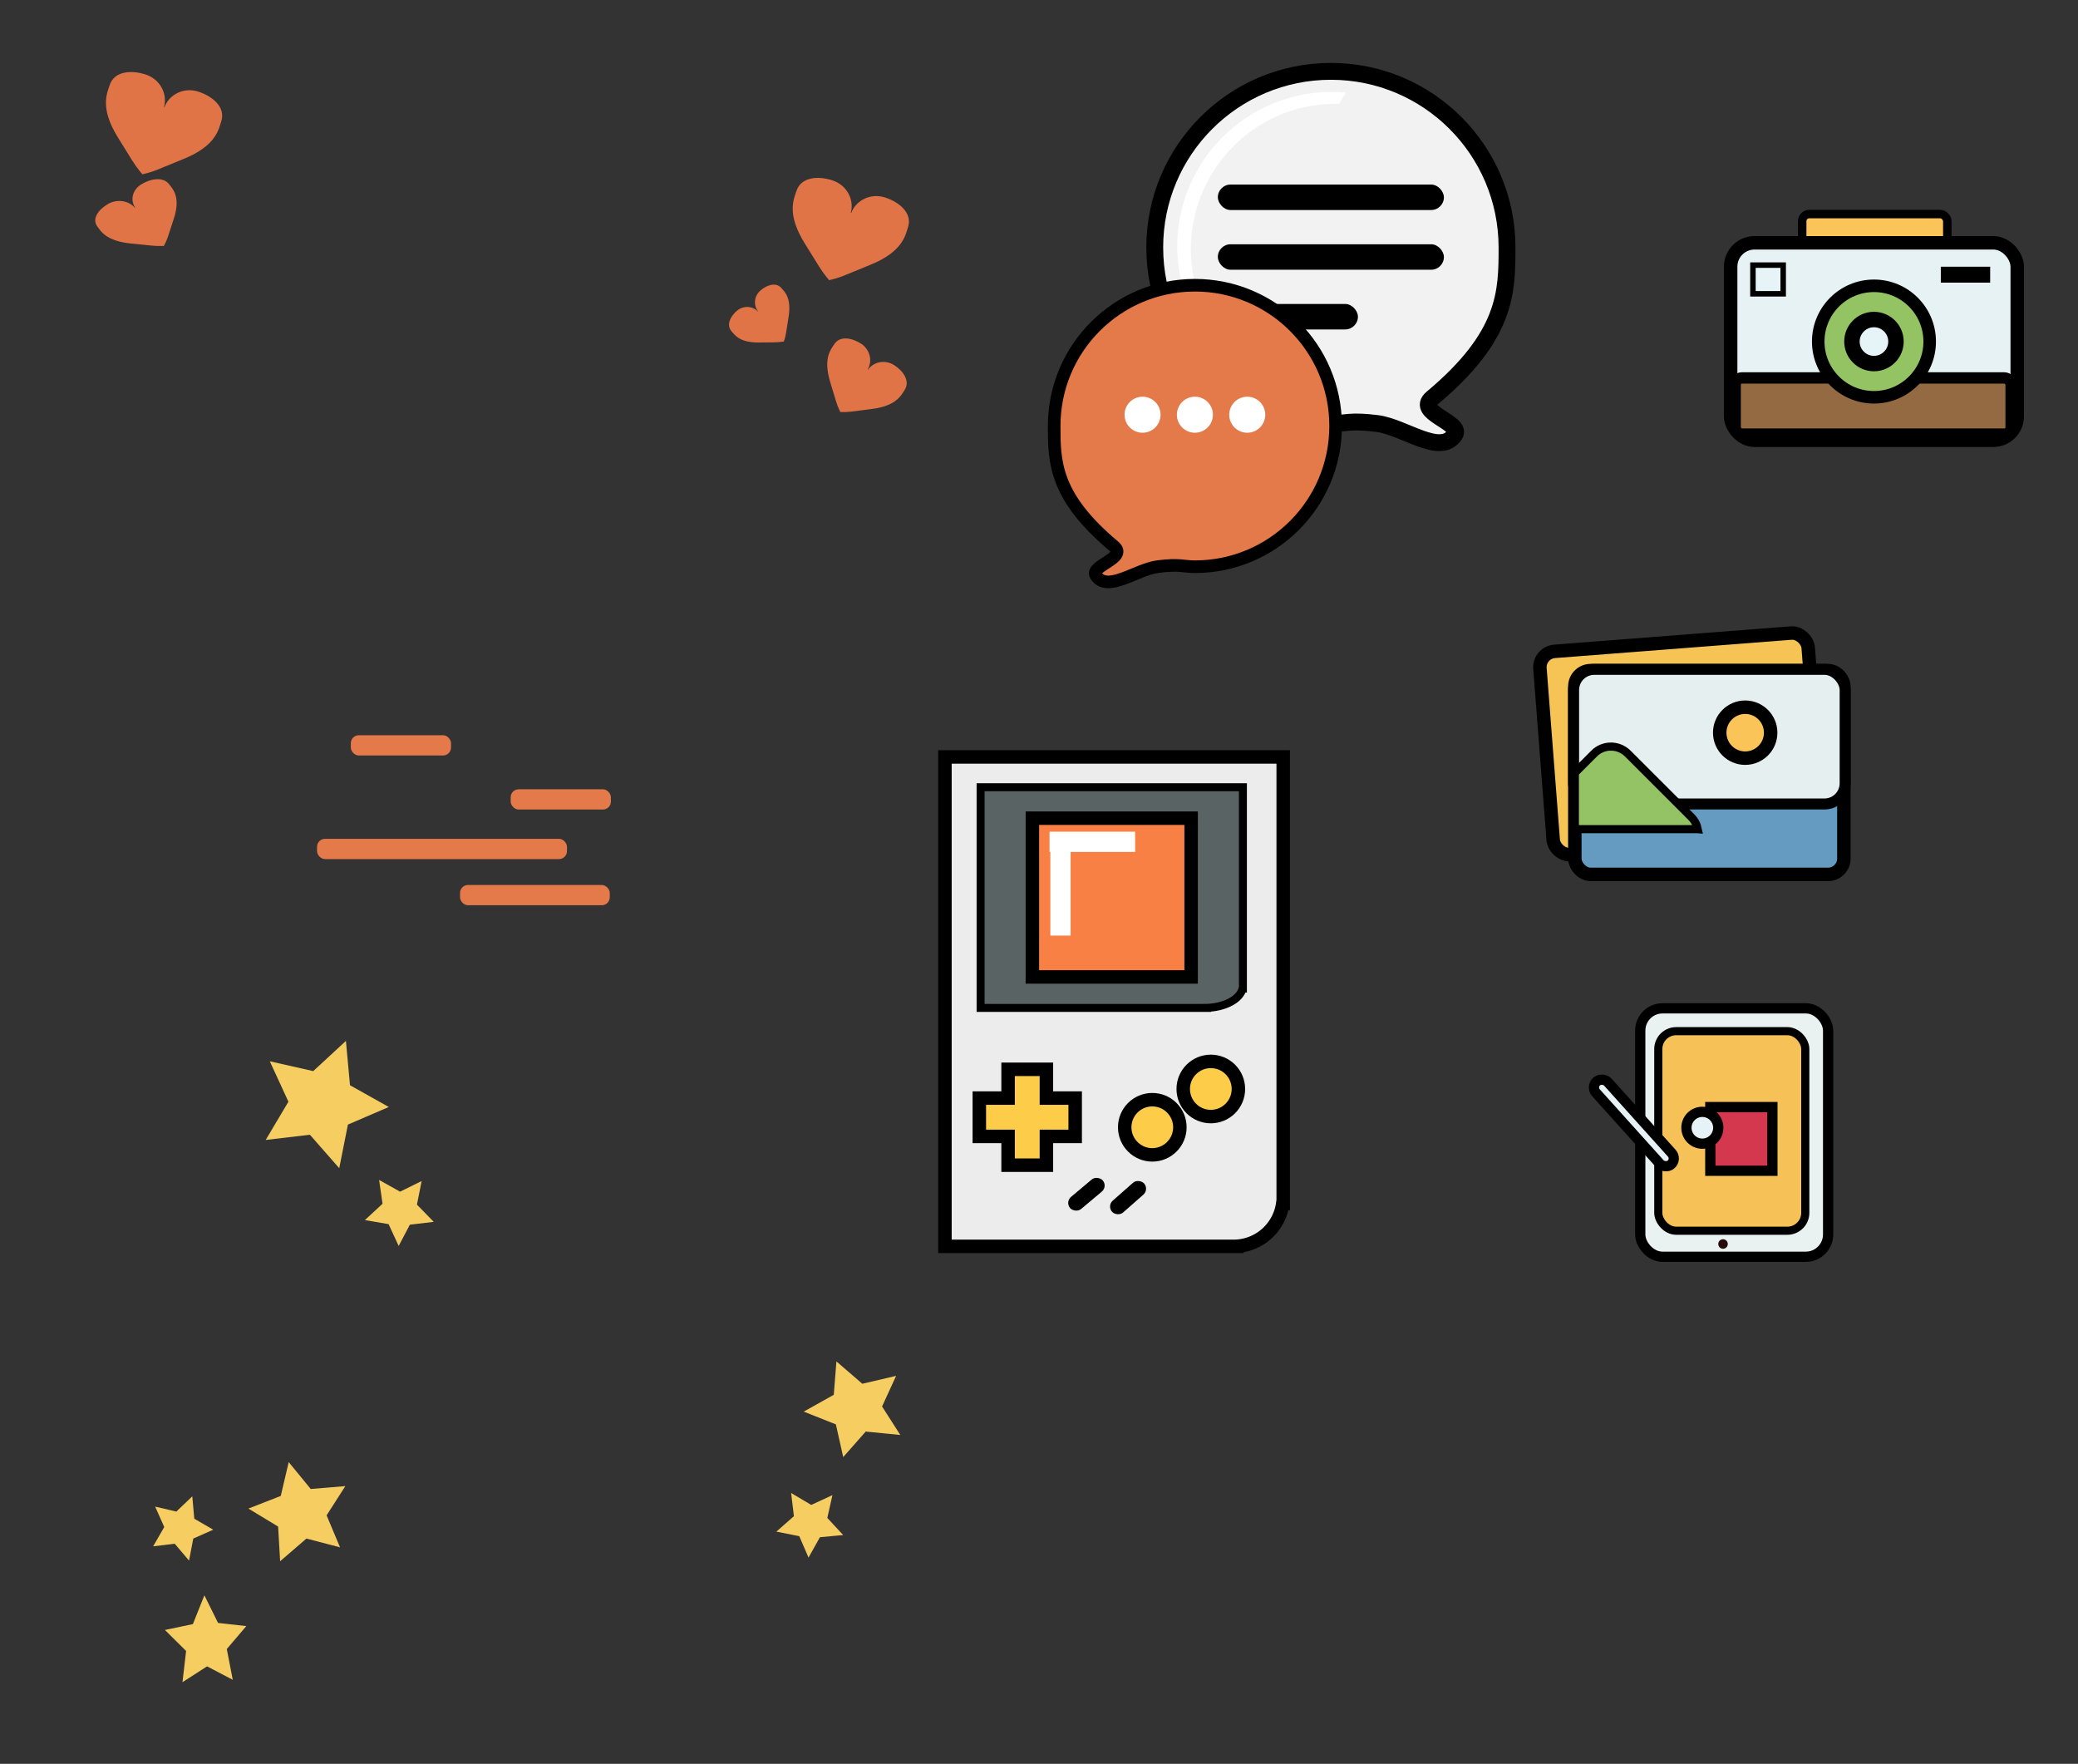 <?xml version="1.0" encoding="UTF-8" standalone="no"?>
<svg
   xmlns:dc="http://purl.org/dc/elements/1.1/"
   xmlns:cc="http://creativecommons.org/ns#"
   xmlns:rdf="http://www.w3.org/1999/02/22-rdf-syntax-ns#"
   xmlns:svg="http://www.w3.org/2000/svg"
   xmlns="http://www.w3.org/2000/svg"
   xmlns:sodipodi="http://sodipodi.sourceforge.net/DTD/sodipodi-0.dtd"
   xmlns:inkscape="http://www.inkscape.org/namespaces/inkscape"
   sodipodi:docname="all.svg"
   inkscape:version="1.0 (4035a4f, 2020-05-01)"
   id="svg8"
   version="1.1"
   viewBox="0 0 87.207 74.014"
   height="74.014mm"
   width="87.207mm">
  <rect x="0" y="0" width="87.207" height="74.014" fill="#333333" stroke="none"/>
  <defs
     id="defs2" />
  <sodipodi:namedview
     fit-margin-bottom="0"
     fit-margin-right="0"
     fit-margin-left="0"
     fit-margin-top="0"
     inkscape:window-maximized="0"
     inkscape:window-y="25"
     inkscape:window-x="135"
     inkscape:window-height="774"
     inkscape:window-width="1252"
     inkscape:snap-global="false"
     showgrid="false"
     inkscape:document-rotation="0"
     inkscape:current-layer="layer1"
     inkscape:document-units="mm"
     inkscape:cy="187.85277"
     inkscape:cx="232.23862"
     inkscape:zoom="0.7"
     inkscape:pageshadow="2"
     inkscape:pageopacity="0.0"
     borderopacity="1.0"
     bordercolor="#666666"
     pagecolor="#ffffff"
     id="base" />
  <g
     transform="translate(-34.946,6.535)"
     id="layer1"
     inkscape:groupmode="layer"
     inkscape:label="Layer 1">
    <g
       transform="translate(-11.15,-41.672)"
       id="g1248">
      <rect
         ry="0.668"
         y="70.868"
         x="105.521"
         height="8.553"
         width="11.292"
         id="rect1241"
         style="opacity:1;fill:#f6c455;fill-opacity:1;stroke:#000000;stroke-width:0.565;stroke-miterlimit:4;stroke-dasharray:none;stroke-opacity:1"
         transform="rotate(-4.422)" />
      <rect
         style="opacity:1;fill:#659bc1;fill-opacity:1;stroke:#000000;stroke-width:0.565;stroke-miterlimit:4;stroke-dasharray:none;stroke-opacity:1"
         id="rect1224"
         width="11.292"
         height="8.553"
         x="112.186"
         y="63.276"
         ry="0.668" />
      <rect
         y="63.224"
         x="112.135"
         height="5.65"
         width="11.396"
         id="rect1226"
         style="opacity:1;fill:#e6eff0;fill-opacity:1;stroke:#000000;stroke-width:0.461;stroke-miterlimit:4;stroke-dasharray:none;stroke-opacity:1"
         ry="0.869" />
      <path
         id="rect1228"
         style="opacity:1;fill:#94c365;fill-opacity:1;stroke:#000000;stroke-width:0.341;stroke-miterlimit:4;stroke-dasharray:none;stroke-opacity:1"
         d="m 113.701,66.465 c -0.256,8e-6 -0.512,0.098 -0.708,0.295 l -0.806,0.807 v 2.364 l 5.124,-10e-4 c 0.013,-5e-6 0.024,0.001 0.037,0.002 -0.038,-0.186 -0.129,-0.364 -0.274,-0.51 l -2.663,-2.661 c -0.196,-0.196 -0.453,-0.295 -0.709,-0.295 z" />
      <circle
         style="opacity:1;fill:#fbc459;fill-opacity:1;stroke:#000000;stroke-width:0.565;stroke-miterlimit:4;stroke-dasharray:none;stroke-opacity:1"
         id="path1239"
         cx="119.336"
         cy="65.882"
         r="1.069" />
    </g>
    <g
       transform="translate(-3.4405375e-7,-45.924)"
       id="g1271">
      <rect
         style="opacity:1;fill:#fbc459;fill-opacity:1;stroke:#000000;stroke-width:0.355;stroke-miterlimit:4;stroke-dasharray:none;stroke-opacity:1"
         id="rect1254"
         width="6.09"
         height="2.481"
         x="110.578"
         y="48.371"
         ry="0.3" />
      <rect
         style="opacity:1;fill:#e6f2f3;fill-opacity:1;stroke:#000000;stroke-width:0.565;stroke-miterlimit:4;stroke-dasharray:none;stroke-opacity:1"
         id="rect1250"
         width="12.027"
         height="8.285"
         x="107.576"
         y="49.578"
         ry="1.002" />
      <rect
         ry="0.285"
         y="55.248"
         x="107.766"
         height="2.359"
         width="11.58"
         id="rect1252"
         style="opacity:1;fill:#946a43;fill-opacity:1;stroke:#000000;stroke-width:0.477;stroke-miterlimit:4;stroke-dasharray:none;stroke-opacity:1" />
      <circle
         style="opacity:1;fill:#94c364;fill-opacity:1;stroke:#000000;stroke-width:0.526;stroke-miterlimit:4;stroke-dasharray:none;stroke-opacity:1"
         id="path1256"
         cx="113.59"
         cy="53.721"
         r="2.339" />
      <circle
         cy="53.721"
         cx="113.59"
         id="circle1258"
         style="opacity:1;fill:#e6f3f7;fill-opacity:1;stroke:#000000;stroke-width:0.648;stroke-miterlimit:4;stroke-dasharray:none;stroke-opacity:1"
         r="0.924" />
      <rect
         style="opacity:1;fill:#e6f3f7;fill-opacity:1;stroke:#000000;stroke-width:0.23;stroke-miterlimit:4;stroke-dasharray:none;stroke-opacity:1"
         id="rect1260"
         width="1.27"
         height="1.203"
         x="108.511"
         y="50.514"
         ry="0" />
      <rect
         style="opacity:1;fill:#000000;fill-opacity:1;stroke:none;stroke-width:0.23;stroke-miterlimit:4;stroke-dasharray:none;stroke-opacity:1"
         id="rect1262"
         width="2.071"
         height="0.668"
         x="116.396"
         y="50.581" />
    </g>
    <g
       transform="translate(9.636,-15.472)"
       id="g1291">
      <rect
         style="opacity:1;fill:#e9f1f1;fill-opacity:1;stroke:#000000;stroke-width:0.43;stroke-miterlimit:4;stroke-dasharray:none;stroke-opacity:1"
         id="rect1273"
         width="7.884"
         height="10.424"
         x="94.146"
         y="51.249"
         ry="0.935" />
      <rect
         ry="0.752"
         y="52.207"
         x="94.903"
         height="8.374"
         width="6.169"
         id="rect1275"
         style="opacity:1;fill:#f6c258;fill-opacity:1;stroke:#000000;stroke-width:0.341;stroke-miterlimit:4;stroke-dasharray:none;stroke-opacity:1" />
      <circle
         style="opacity:1;fill:#280b0b;fill-opacity:1;stroke:none;stroke-width:0.43;stroke-miterlimit:4;stroke-dasharray:none;stroke-opacity:1"
         id="path1277"
         cx="97.62"
         cy="61.138"
         r="0.2" />
      <rect
         style="opacity:1;fill:#d3384e;fill-opacity:1;stroke:#000000;stroke-width:0.43;stroke-miterlimit:4;stroke-dasharray:none;stroke-opacity:1"
         id="rect1279"
         width="2.606"
         height="2.673"
         x="97.086"
         y="55.392" />
      <circle
         style="opacity:1;fill:#e6f2f5;fill-opacity:1;stroke:#000000;stroke-width:0.43;stroke-miterlimit:4;stroke-dasharray:none;stroke-opacity:1"
         id="path1281"
         cx="96.752"
         cy="56.26"
         r="0.668" />
      <rect
         style="opacity:1;fill:#e6f2f5;fill-opacity:1;stroke:#000000;stroke-width:0.43;stroke-miterlimit:4;stroke-dasharray:none;stroke-opacity:1"
         id="rect1283"
         width="0.668"
         height="4.677"
         x="31.957"
         y="102.127"
         ry="0.334"
         transform="rotate(-41.98)" />
    </g>
    <g
       transform="translate(-25.53,-22.756)"
       id="g1222">
      <path
         id="rect1169"
         style="opacity:1;fill:#ececec;fill-opacity:1;stroke:#000000;stroke-width:2.135;stroke-miterlimit:4;stroke-dasharray:none;stroke-opacity:1"
         d="m 377.857,181.072 v 77.5 h 45.715 0.535 v -0.019 a 7.857,7.857 0 0 0 7.248,-6.768 h 0.072 v -1.07 a 7.857,7.857 0 0 0 0,-0.086 v -69.557 z"
         transform="scale(0.265)" />
      <path
         d="m 101.629,49.255 v 9.26 h 9.394 0.11 v -0.002 a 1.615,0.939 0 0 0 1.489,-0.809 h 0.015 v -0.128 a 1.615,0.939 0 0 0 0,-0.01 v -8.311 z"
         style="opacity:1;fill:#5a6363;fill-opacity:1;stroke:#000000;stroke-width:0.335;stroke-miterlimit:4;stroke-dasharray:none;stroke-opacity:1"
         id="path1180" />
      <rect
         style="opacity:1;fill:#f98045;fill-opacity:1;stroke:#000000;stroke-width:0.565;stroke-miterlimit:4;stroke-dasharray:none;stroke-opacity:1"
         id="rect1182"
         width="6.662"
         height="6.662"
         x="103.802"
         y="50.554" />
      <path
         id="rect1186"
         style="opacity:1;fill:#fdcc48;fill-opacity:1;stroke:#000000;stroke-width:2.135;stroke-miterlimit:4;stroke-dasharray:none;stroke-opacity:1"
         d="m 387.857,230.535 v 4.555 h -4.555 v 6.07 h 4.555 v 4.555 h 6.07 v -4.555 h 4.555 v -6.07 h -4.555 v -4.555 z"
         transform="scale(0.265)" />
      <circle
         style="opacity:1;fill:#fdcc48;fill-opacity:1;stroke:#000000;stroke-width:0.565;stroke-miterlimit:4;stroke-dasharray:none;stroke-opacity:1"
         id="path1188"
         cx="111.29"
         cy="61.917"
         r="1.158" />
      <circle
         r="1.158"
         cy="63.524"
         cx="108.834"
         id="circle1190"
         style="opacity:1;fill:#fdcc48;fill-opacity:1;stroke:#000000;stroke-width:0.565;stroke-miterlimit:4;stroke-dasharray:none;stroke-opacity:1" />
      <rect
         style="opacity:1;fill:#000000;fill-opacity:1;stroke:none;stroke-width:0.485;stroke-miterlimit:4;stroke-dasharray:none;stroke-opacity:1"
         id="rect1192"
         width="1.795"
         height="0.661"
         x="37.668"
         y="118.681"
         ry="0.331"
         transform="rotate(-40.024)" />
      <rect
         ry="0.331"
         y="120.832"
         x="36.025"
         height="0.661"
         width="1.795"
         id="rect1194"
         style="opacity:1;fill:#000000;fill-opacity:1;stroke:none;stroke-width:0.485;stroke-miterlimit:4;stroke-dasharray:none;stroke-opacity:1"
         transform="rotate(-41.396)" />
      <rect
         style="opacity:1;fill:#ffffff;fill-opacity:1;stroke:none;stroke-width:0.565;stroke-miterlimit:4;stroke-dasharray:none;stroke-opacity:1"
         id="rect1196"
         width="3.591"
         height="0.85"
         x="104.522"
         y="51.121" />
      <rect
         y="-105.406"
         x="51.889"
         height="0.85"
         width="3.591"
         id="rect1198"
         style="opacity:1;fill:#ffffff;fill-opacity:1;stroke:none;stroke-width:0.565;stroke-miterlimit:4;stroke-dasharray:none;stroke-opacity:1"
         transform="rotate(90)" />
    </g>
    <g
       transform="translate(-2.457,-35.53)"
       id="g1664">
      <path
         sodipodi:type="star"
         style="fill:#f6cd61;fill-opacity:1;stroke:none;stroke-width:0.425;stroke-miterlimit:4;stroke-dasharray:none;stroke-opacity:1"
         id="path1164"
         sodipodi:sides="5"
         sodipodi:cx="50.911842"
         sodipodi:cy="75.297935"
         sodipodi:r1="2.8124354"
         sodipodi:r2="1.4062177"
         sodipodi:arg1="1.3089969"
         sodipodi:arg2="1.9373155"
         inkscape:flatsided="false"
         inkscape:rounded="0"
         inkscape:randomized="0"
         d="m 51.64,78.015 -1.232,-1.404 -1.855,0.219 0.954,-1.605 -0.781,-1.696 1.822,0.412 1.372,-1.267 0.171,1.86 1.629,0.913 -1.716,0.738 z"
         inkscape:transform-center-x="-0.22493572"
         inkscape:transform-center-y="0.045483412" />
      <path
         inkscape:transform-center-y="0.13340026"
         inkscape:transform-center-x="0.012202517"
         d="m 57.78,78.959 -0.665,-0.758 -1.002,0.118 0.515,-0.867 -0.422,-0.916 0.984,0.222 0.741,-0.684 0.093,1.004 0.88,0.493 -0.927,0.398 z"
         inkscape:randomized="0"
         inkscape:rounded="0"
         inkscape:flatsided="false"
         sodipodi:arg2="1.9373155"
         sodipodi:arg1="1.3089969"
         sodipodi:r2="0.75951147"
         sodipodi:r1="1.5190229"
         sodipodi:cy="77.492218"
         sodipodi:cx="57.38662"
         sodipodi:sides="5"
         id="path1641"
         style="fill:#f6cd61;fill-opacity:1;stroke:none;stroke-width:0.23;stroke-miterlimit:4;stroke-dasharray:none;stroke-opacity:1"
         sodipodi:type="star"
         transform="rotate(-55.51,57.935,81.679)" />
      <path
         inkscape:transform-center-y="-0.058492549"
         inkscape:transform-center-x="0.15322148"
         d="m 50.584,94.607 -0.962,-1.096 -1.448,0.171 0.745,-1.253 -0.61,-1.324 1.422,0.321 1.071,-0.989 0.134,1.452 1.272,0.713 -1.339,0.576 z"
         inkscape:randomized="0"
         inkscape:rounded="0"
         inkscape:flatsided="false"
         sodipodi:arg2="1.9373155"
         sodipodi:arg1="1.3089969"
         sodipodi:r2="1.0976321"
         sodipodi:r1="2.1952643"
         sodipodi:cy="92.486633"
         sodipodi:cx="50.016262"
         sodipodi:sides="5"
         id="path1643"
         style="fill:#f6cd61;fill-opacity:1;stroke:none;stroke-width:0.332;stroke-miterlimit:4;stroke-dasharray:none;stroke-opacity:1"
         sodipodi:type="star"
         transform="rotate(-34.054,50.016,92.487)" />
      <path
         transform="matrix(-0.077,-0.902,0.815,-0.086,-25.47,150.993)"
         sodipodi:type="star"
         style="fill:#f6cd61;fill-opacity:1;stroke:none;stroke-width:0.332;stroke-miterlimit:4;stroke-dasharray:none;stroke-opacity:1"
         id="path1645"
         sodipodi:sides="5"
         sodipodi:cx="50.016262"
         sodipodi:cy="92.486633"
         sodipodi:r1="2.1952643"
         sodipodi:r2="1.0976321"
         sodipodi:arg1="1.3089969"
         sodipodi:arg2="1.9373155"
         inkscape:flatsided="false"
         inkscape:rounded="0"
         inkscape:randomized="0"
         d="m 50.584,94.607 -0.962,-1.096 -1.448,0.171 0.745,-1.253 -0.61,-1.324 1.422,0.321 1.071,-0.989 0.134,1.452 1.272,0.713 -1.339,0.576 z"
         inkscape:transform-center-x="0.023552731"
         inkscape:transform-center-y="-0.16497189" />
      <path
         inkscape:transform-center-y="0.022957717"
         inkscape:transform-center-x="-0.10976034"
         d="m 45.97,94.834 -1.232,-1.404 -1.855,0.219 0.954,-1.605 -0.781,-1.696 1.822,0.412 1.372,-1.267 0.171,1.86 1.629,0.913 -1.716,0.738 z"
         inkscape:randomized="0"
         inkscape:rounded="0"
         inkscape:flatsided="false"
         sodipodi:arg2="1.9373155"
         sodipodi:arg1="1.3089969"
         sodipodi:r2="1.4062177"
         sodipodi:r1="2.8124354"
         sodipodi:cy="92.117874"
         sodipodi:cx="45.242199"
         sodipodi:sides="5"
         id="path1649"
         style="fill:#f6cd61;fill-opacity:1;stroke:none;stroke-width:0.425;stroke-miterlimit:4;stroke-dasharray:none;stroke-opacity:1"
         sodipodi:type="star"
         transform="matrix(0.488,0,0,0.505,22.903,46.59)" />
      <path
         inkscape:transform-center-y="0.044560782"
         inkscape:transform-center-x="0.16535193"
         d="m 73.751,91.811 -1.232,-1.404 -1.855,0.219 0.954,-1.605 -0.781,-1.696 1.822,0.412 1.372,-1.267 0.171,1.86 1.629,0.913 -1.716,0.738 z"
         inkscape:randomized="0"
         inkscape:rounded="0"
         inkscape:flatsided="false"
         sodipodi:arg2="1.9373155"
         sodipodi:arg1="1.3089969"
         sodipodi:r2="1.4062177"
         sodipodi:r1="2.8124354"
         sodipodi:cy="89.094063"
         sodipodi:cx="73.023453"
         sodipodi:sides="5"
         id="path1651"
         style="fill:#f6cd61;fill-opacity:1;stroke:none;stroke-width:0.425;stroke-miterlimit:4;stroke-dasharray:none;stroke-opacity:1"
         sodipodi:type="star"
         transform="matrix(0.572,-0.512,0.532,0.551,-15.843,76.382)" />
      <path
         inkscape:transform-center-y="0.11845786"
         inkscape:transform-center-x="0.023332845"
         d="m 71.295,96.724 -1.232,-1.404 -1.855,0.219 0.954,-1.605 -0.781,-1.696 1.822,0.412 1.372,-1.267 0.171,1.86 1.629,0.913 -1.716,0.738 z"
         inkscape:randomized="0"
         inkscape:rounded="0"
         inkscape:flatsided="false"
         sodipodi:arg2="1.9373155"
         sodipodi:arg1="1.3089969"
         sodipodi:r2="1.4062177"
         sodipodi:r1="2.8124354"
         sodipodi:cy="94.007759"
         sodipodi:cx="70.566605"
         sodipodi:sides="5"
         id="path1653"
         style="fill:#f6cd61;fill-opacity:1;stroke:none;stroke-width:0.425;stroke-miterlimit:4;stroke-dasharray:none;stroke-opacity:1"
         sodipodi:type="star"
         transform="matrix(0.308,-0.425,0.425,0.308,9.722,93.918)" />
    </g>
    <g
       transform="translate(38.932,-10.772)"
       id="g1865">
      <g
         id="g1127"
         transform="translate(-16.212,-22.541)">
        <path
           id="path1076"
           style="fill:#f2f2f2;stroke:#000000;stroke-width:0.707;stroke-miterlimit:4;stroke-dasharray:none;stroke-opacity:1"
           d="m 60.687,37.163 c 0,4.082 3.309,7.392 7.392,7.392 0.618,0 0.793,-0.151 1.937,-0.006 1.147,0.145 2.663,1.388 3.263,0.467 0.328,-0.504 -1.681,-0.923 -0.955,-1.53 3.133,-2.62 3.147,-4.439 3.147,-6.322 0,-4.082 -3.309,-7.392 -7.392,-7.392 -4.082,0 -7.392,3.309 -7.392,7.392 z"
           sodipodi:nodetypes="sssssssss" />
        <g
           transform="translate(-0.543,0.178)"
           id="g1106">
          <rect
             style="fill:#000000;fill-opacity:1;stroke:none;stroke-width:0.663;stroke-miterlimit:4;stroke-dasharray:none;stroke-opacity:1"
             id="rect1097"
             width="9.488"
             height="1.069"
             x="63.877"
             y="34.344"
             ry="0.535" />
          <rect
             ry="0.535"
             y="36.85"
             x="63.877"
             height="1.069"
             width="9.488"
             id="rect1099"
             style="fill:#000000;fill-opacity:1;stroke:none;stroke-width:0.663;stroke-miterlimit:4;stroke-dasharray:none;stroke-opacity:1" />
          <rect
             style="fill:#000000;fill-opacity:1;stroke:none;stroke-width:0.522;stroke-miterlimit:4;stroke-dasharray:none;stroke-opacity:1"
             id="rect1101"
             width="5.88"
             height="1.069"
             x="63.877"
             y="39.355"
             ry="0.535" />
        </g>
        <path
           d="m 68.705,30.664 a 6.481,6.481 0 0 0 -6.191,3.19 6.481,6.481 0 0 0 0.275,6.959 l 0.278,-0.478 a 5.88,6.014 30.241 0 1 -0.033,-6.178 5.88,6.014 30.241 0 1 5.393,-3.015 z"
           style="fill:#ffffff;fill-opacity:1;stroke:none;stroke-width:0.652;stroke-miterlimit:4;stroke-dasharray:none;stroke-opacity:1"
           id="path1110" />
      </g>
      <g
         id="g1152"
         transform="translate(-15.214,-32.789)">
        <path
           sodipodi:nodetypes="sssssssss"
           d="m 67.28,54.901 c 0,3.262 -2.644,5.906 -5.906,5.906 -0.494,0 -0.633,-0.121 -1.548,-0.005 -0.916,0.116 -2.128,1.109 -2.607,0.373 -0.262,-0.403 1.343,-0.738 0.763,-1.222 -2.503,-2.094 -2.514,-3.546 -2.514,-5.052 0,-3.262 2.644,-5.906 5.906,-5.906 3.262,0 5.906,2.644 5.906,5.906 z"
           style="fill:#e47949;fill-opacity:1;stroke:#000000;stroke-width:0.529;stroke-miterlimit:4;stroke-dasharray:none;stroke-opacity:1"
           id="path1073" />
        <g
           transform="translate(0.024)"
           id="g1087">
          <circle
             style="fill:#ffffff;fill-opacity:1;stroke:none;stroke-width:0.706;stroke-miterlimit:4;stroke-dasharray:none;stroke-opacity:1"
             id="path1078"
             cx="59.153"
             cy="54.429"
             r="0.756" />
          <circle
             r="0.756"
             cy="54.429"
             cx="61.35"
             id="circle1080"
             style="fill:#ffffff;fill-opacity:1;stroke:none;stroke-width:0.706;stroke-miterlimit:4;stroke-dasharray:none;stroke-opacity:1" />
          <circle
             style="fill:#ffffff;fill-opacity:1;stroke:none;stroke-width:0.706;stroke-miterlimit:4;stroke-dasharray:none;stroke-opacity:1"
             id="circle1082"
             cx="63.547"
             cy="54.429"
             r="0.756" />
        </g>
      </g>
    </g>
    <g
       transform="translate(2.457,-11.528)"
       id="g2004">
      <path
         id="path1154"
         style="fill:#e17446;fill-opacity:1;stroke:none;stroke-width:0.565;stroke-miterlimit:4;stroke-dasharray:none;stroke-opacity:1"
         d="m 67.425,12.562 c -0.608,-0.198 -1.32,-0.143 -1.51,0.441 -0.106,0.326 -0.432,0.954 0.343,2.198 0.609,0.977 0.686,1.135 0.935,1.436 l -0.002,0.005 0.008,0.003 c 0.029,0.035 0.05,0.064 0.086,0.104 0.511,-0.119 0.541,-0.163 1.741,-0.649 1.358,-0.55 1.464,-1.25 1.57,-1.576 0.19,-0.583 -0.354,-1.046 -0.962,-1.244 -0.59,-0.192 -1.213,0.099 -1.422,0.65 l -0.018,-0.006 c 0.154,-0.569 -0.178,-1.17 -0.769,-1.362 z"
         inkscape:transform-center-x="-1.3229168"
         inkscape:transform-center-y="0.28348217" />
      <path
         inkscape:transform-center-y="0.28348217"
         inkscape:transform-center-x="-1.3229168"
         d="m 38.604,8.12 c -0.608,-0.198 -1.32,-0.143 -1.51,0.441 -0.106,0.326 -0.432,0.954 0.343,2.198 0.609,0.977 0.686,1.135 0.935,1.436 l -0.002,0.005 0.008,0.003 c 0.029,0.035 0.05,0.064 0.086,0.104 0.511,-0.119 0.541,-0.163 1.741,-0.649 1.358,-0.55 1.464,-1.25 1.57,-1.576 0.19,-0.583 -0.354,-1.046 -0.962,-1.244 -0.59,-0.192 -1.213,0.099 -1.422,0.65 l -0.018,-0.006 C 39.527,8.914 39.194,8.312 38.604,8.12 Z"
         style="fill:#e17446;fill-opacity:1;stroke:none;stroke-width:0.565;stroke-miterlimit:4;stroke-dasharray:none;stroke-opacity:1"
         id="path1991" />
      <path
         inkscape:transform-center-y="-0.66232955"
         inkscape:transform-center-x="-0.25087104"
         d="m 63.414,18.034 c -0.272,0.235 -0.453,0.593 -0.228,0.855 0.126,0.146 0.333,0.486 1.157,0.476 0.648,-0.008 0.746,0.001 0.963,-0.031 l 0.002,0.002 0.004,-0.003 c 0.025,-0.004 0.045,-0.006 0.075,-0.011 0.092,-0.281 0.08,-0.308 0.196,-1.026 0.131,-0.814 -0.174,-1.068 -0.3,-1.214 -0.225,-0.261 -0.606,-0.135 -0.879,0.1 -0.264,0.228 -0.306,0.612 -0.102,0.874 l -0.008,0.007 c -0.228,-0.24 -0.615,-0.255 -0.879,-0.028 z"
         style="fill:#e17446;fill-opacity:1;stroke:none;stroke-width:0.318;stroke-miterlimit:4;stroke-dasharray:none;stroke-opacity:1"
         id="path1993" />
      <path
         inkscape:transform-center-y="0.21267341"
         inkscape:transform-center-x="-0.95625665"
         d="m 68.623,19.414 c -0.384,-0.249 -0.886,-0.343 -1.125,0.025 -0.133,0.206 -0.475,0.58 -0.169,1.583 0.241,0.788 0.264,0.912 0.381,1.165 l -0.002,0.004 0.005,0.003 c 0.014,0.03 0.023,0.053 0.04,0.088 0.375,0.012 0.404,-0.012 1.324,-0.127 1.041,-0.129 1.243,-0.594 1.377,-0.799 0.239,-0.368 -0.051,-0.789 -0.435,-1.038 -0.373,-0.242 -0.857,-0.156 -1.104,0.186 l -0.012,-0.007 c 0.212,-0.365 0.093,-0.842 -0.279,-1.084 z"
         style="fill:#e17446;fill-opacity:1;stroke:none;stroke-width:0.404;stroke-miterlimit:4;stroke-dasharray:none;stroke-opacity:1"
         id="path1995" />
      <path
         inkscape:transform-center-y="-0.63148243"
         inkscape:transform-center-x="-0.41835167"
         d="m 37.013,13.557 c -0.391,0.231 -0.684,0.616 -0.433,0.948 0.14,0.185 0.354,0.604 1.425,0.709 0.842,0.083 0.968,0.107 1.255,0.101 l 0.002,0.003 0.005,-0.003 c 0.033,-7.8e-4 0.06,-7.3e-5 0.099,-0.002 0.164,-0.309 0.153,-0.342 0.419,-1.149 0.301,-0.915 -0.055,-1.25 -0.195,-1.435 -0.25,-0.331 -0.765,-0.241 -1.156,-0.01 -0.38,0.224 -0.495,0.659 -0.273,0.987 l -0.012,0.007 c -0.258,-0.308 -0.757,-0.38 -1.137,-0.156 z"
         style="fill:#e17446;fill-opacity:1;stroke:none;stroke-width:0.391;stroke-miterlimit:4;stroke-dasharray:none;stroke-opacity:1"
         id="path1997" />
    </g>
    <g
       style="fill:#e47949;fill-opacity:1"
       id="g2268">
      <rect
         style="opacity:1;fill:#e47949;fill-opacity:1;stroke:none;stroke-width:0.43;stroke-miterlimit:4;stroke-dasharray:none;stroke-opacity:1"
         id="rect2256"
         width="4.205"
         height="0.85"
         x="49.669"
         y="24.317"
         ry="0.334" />
      <rect
         ry="0.334"
         y="28.664"
         x="48.251"
         height="0.85"
         width="10.489"
         id="rect2258"
         style="opacity:1;fill:#e47949;fill-opacity:1;stroke:none;stroke-width:0.679;stroke-miterlimit:4;stroke-dasharray:none;stroke-opacity:1" />
      <rect
         style="opacity:1;fill:#e47949;fill-opacity:1;stroke:none;stroke-width:0.526;stroke-miterlimit:4;stroke-dasharray:none;stroke-opacity:1"
         id="rect2260"
         width="6.284"
         height="0.85"
         x="54.252"
         y="30.601"
         ry="0.334" />
      <rect
         ry="0.334"
         y="26.585"
         x="56.378"
         height="0.85"
         width="4.205"
         id="rect2262"
         style="opacity:1;fill:#e47949;fill-opacity:1;stroke:none;stroke-width:0.43;stroke-miterlimit:4;stroke-dasharray:none;stroke-opacity:1" />
    </g>
  </g>
</svg>
